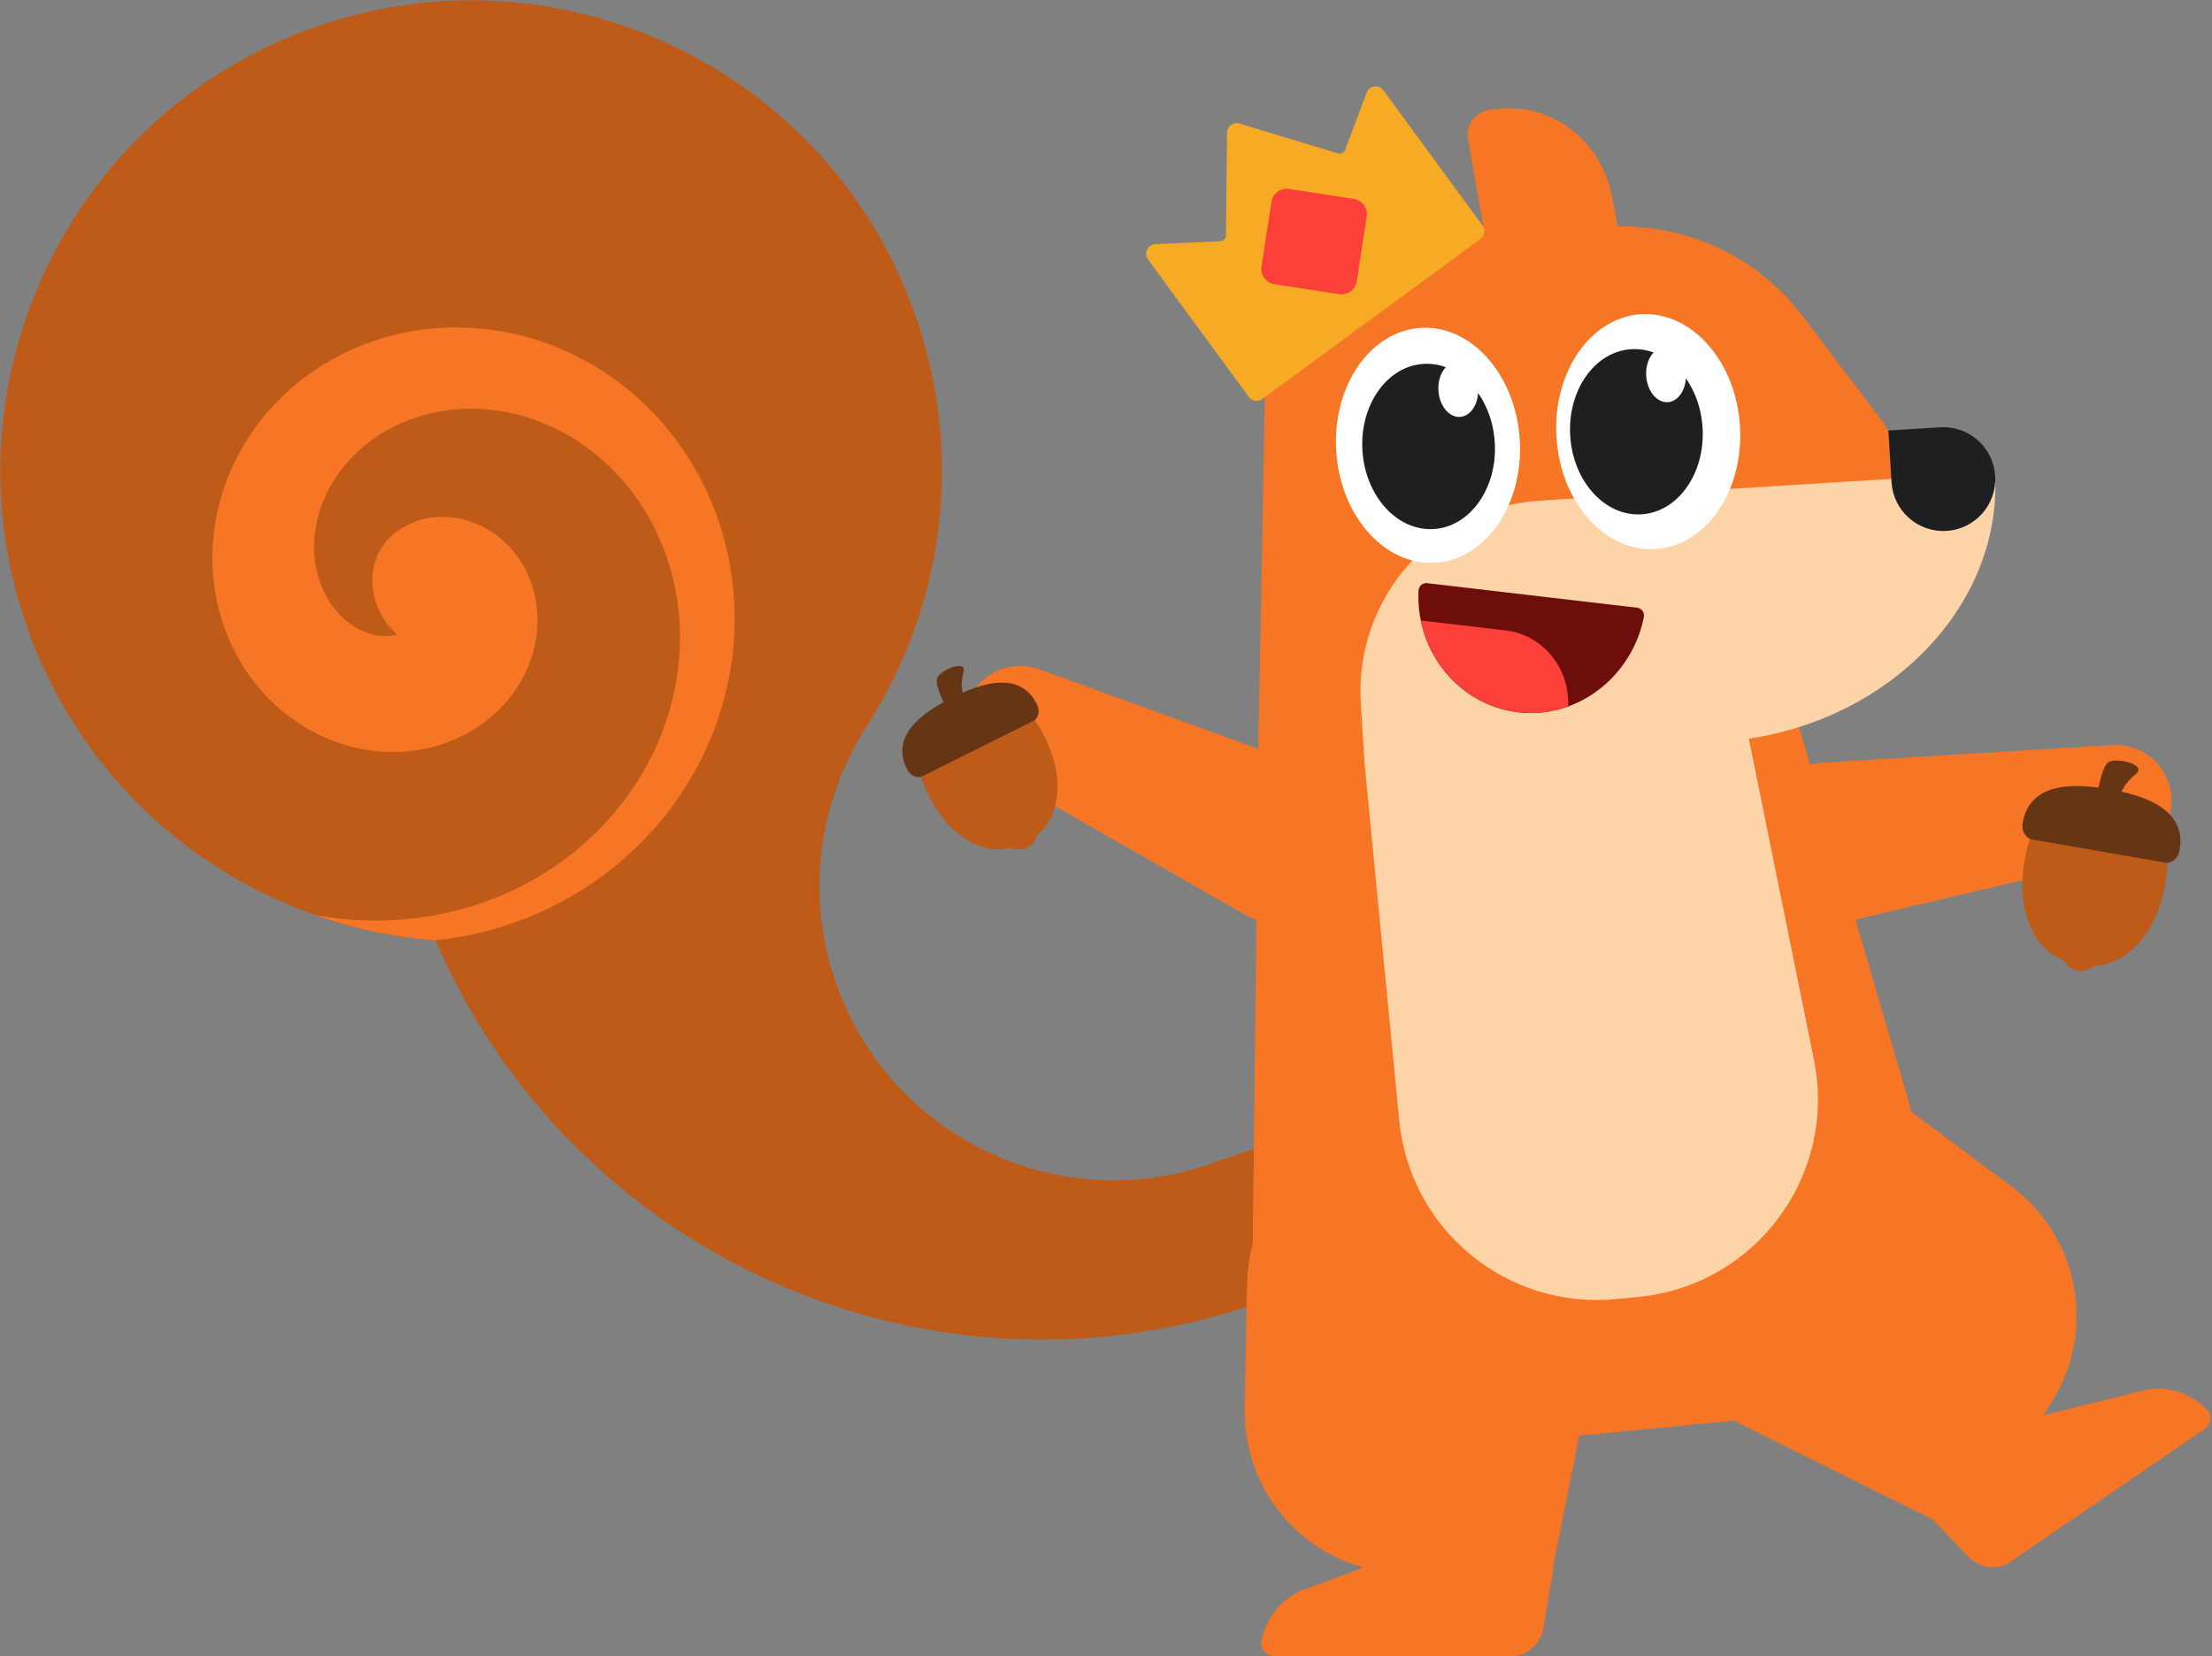 <svg xmlns="http://www.w3.org/2000/svg" width="1203" height="901" fill="none">
  <rect width="100%" height="100%" fill="#808080" stroke="none"/>
  <path fill="#BE5B19"
    d="M172.203 14.417C38.653 60.827-31.988 206.715 14.423 340.265c34.5 99.275 123.967 163.786 222.474 171.298 73.634 171.546 268.528 259.392 447.605 197.16l80.763-28.066c20.867-7.252 31.905-30.047 24.653-50.914-7.252-20.867-30.047-31.905-50.914-24.653l-80.762 28.066c-83.469 29.007-174.649-15.144-203.656-98.613-17.181-49.44-8.694-101.583 18.425-141.911l-.164.057c39.984-63.56 51.771-144.047 25.205-220.492-46.411-133.55-192.298-204.191-325.849-157.78Z" />
  <path fill="#F77625"
    d="M203.028 185.568c-.792.24-1.592.518-2.401.84l-.095.04c-.788.255-1.584.55-2.386.888l-.087.037c-.784.272-1.575.582-2.371.936l-.083.038a30.27 30.27 0 0 0-2.35.981l-.071.034a30.63 30.63 0 0 0-2.337 1.03l-.057.029c-.77.318-1.545.676-2.323 1.079l-.049.025c-.765.334-1.534.708-2.306 1.126l-.046.025c-.757.349-1.517.737-2.279 1.17l-.034.019a30.17 30.17 0 0 0-2.263 1.217l-.025.015c-.746.38-1.494.799-2.242 1.263l-.026.016a30.95 30.95 0 0 0-2.211 1.304l-.007.005c-.733.41-1.467.86-2.199 1.354l-.002.001a30.81 30.81 0 0 0-2.165 1.393c-.712.437-1.424.912-2.132 1.432-.701.448-1.4.936-2.095 1.466-.696.465-1.39.968-2.079 1.515-.675.471-1.348.98-2.015 1.531-.676.49-1.348 1.02-2.014 1.592a31.251 31.251 0 0 0-1.948 1.602 31.027 31.027 0 0 0-1.927 1.649 31.408 31.408 0 0 0-1.884 1.676 31.372 31.372 0 0 0-1.857 1.719c-.61.541-1.213 1.12-1.805 1.737a31.608 31.608 0 0 0-1.775 1.775 31.715 31.715 0 0 0-1.733 1.802 31.887 31.887 0 0 0-1.701 1.84 31.01 31.01 0 0 0-1.66 1.867 31.385 31.385 0 0 0-1.609 1.88 32.108 32.108 0 0 0-1.579 1.922 32.429 32.429 0 0 0-1.527 1.933 32.556 32.556 0 0 0-1.494 1.97 31.995 31.995 0 0 0-1.453 1.995 32.2 32.2 0 0 0-1.404 2.008c-.473.65-.932 1.333-1.374 2.049a32.424 32.424 0 0 0-1.318 2.053 32.543 32.543 0 0 0-1.27 2.066 32.56 32.56 0 0 0-1.236 2.099c-.413.674-.81 1.378-1.188 2.113a32.074 32.074 0 0 0-1.151 2.142 32.617 32.617 0 0 0-1.099 2.145 32.557 32.557 0 0 0-1.057 2.168 32.292 32.292 0 0 0-1.012 2.183 32.97 32.97 0 0 0-.965 2.189c-.328.712-.636 1.45-.924 2.217a32.762 32.762 0 0 0-.878 2.227 32.71 32.71 0 0 0-.828 2.226 33.077 33.077 0 0 0-.784 2.241 33.21 33.21 0 0 0-.738 2.253 32.664 32.664 0 0 0-.689 2.248 32.916 32.916 0 0 0-.647 2.27c-.225.74-.427 1.504-.605 2.291a32.92 32.92 0 0 0-.553 2.276c-.191.734-.36 1.49-.505 2.269a32.948 32.948 0 0 0-.465 2.301 32.942 32.942 0 0 0-.415 2.288 32.95 32.95 0 0 0-.368 2.279 33.047 33.047 0 0 0-.327 2.317c-.117.746-.211 1.51-.279 2.295-.102.749-.18 1.517-.233 2.304a33.63 33.63 0 0 0-.186 2.274c-.071.742-.118 1.5-.14 2.276a34.045 34.045 0 0 0-.098 2.311 34.933 34.933 0 0 0-.051 2.281 35.013 35.013 0 0 0-.005 2.27c-.012.742 0 1.499.039 2.271.002.741.03 1.497.084 2.268.017.736.059 1.485.127 2.249.032.737.089 1.487.172 2.25.047.736.117 1.484.216 2.244.06.73.145 1.472.258 2.225.075.726.175 1.464.302 2.212.089.722.202 1.455.343 2.198.103.717.231 1.444.386 2.182.119.724.263 1.458.435 2.202.131.709.286 1.427.469 2.153.146.708.315 1.425.513 2.15.159.698.34 1.404.55 2.118.173.699.371 1.406.596 2.12.186.689.395 1.385.632 2.087.199.689.425 1.384.677 2.086.212.68.448 1.366.712 2.058.224.67.472 1.346.748 2.027.239.671.502 1.347.793 2.027.25.658.523 1.32.824 1.986.263.655.551 1.315.866 1.977.275.647.574 1.298.901 1.951.289.642.6 1.288.94 1.935.301.634.625 1.271.977 1.909.309.619.641 1.24.999 1.862.323.616.669 1.235 1.042 1.853a35.29 35.29 0 0 0 1.067 1.81c.349.607.722 1.215 1.122 1.821.351.582.724 1.165 1.123 1.746a36.21 36.21 0 0 0 1.165 1.732c.38.577.783 1.153 1.211 1.726.383.555.787 1.109 1.215 1.66a35.26 35.26 0 0 0 1.263 1.656c.409.547.841 1.092 1.298 1.633.418.537.859 1.07 1.324 1.599.426.523.872 1.042 1.343 1.557.437.516.896 1.028 1.379 1.536.444.502.908 1.001 1.396 1.494.453.493.927.981 1.423 1.463.46.48.941.956 1.444 1.425.464.467.949.927 1.455 1.382.488.472.999.937 1.532 1.396.483.447.985.888 1.509 1.321a35.84 35.84 0 0 0 1.542 1.296c.498.426 1.015.844 1.553 1.254.508.417 1.035.825 1.583 1.226.52.41 1.061.811 1.622 1.204.521.393 1.061.778 1.621 1.155a36.96 36.96 0 0 0 1.638 1.117c.535.37 1.089.732 1.662 1.084a35.97 35.97 0 0 0 1.697 1.059c.541.343 1.1.677 1.678 1.001.545.331 1.107.651 1.688.962a36.32 36.32 0 0 0 1.743.947c.552.304 1.122.597 1.707.882.572.301 1.16.591 1.766.869.567.284 1.149.556 1.748.817.577.274 1.17.536 1.78.787.577.26 1.171.509 1.78.745.572.244 1.159.475 1.761.696a36.75 36.75 0 0 0 1.821.676 36.86 36.86 0 0 0 1.791.626c.595.212 1.206.409 1.83.596.599.199 1.212.385 1.839.558.59.183 1.193.352 1.809.509.598.172 1.209.329 1.834.475.596.158 1.205.303 1.826.435.604.148 1.221.28 1.851.4.598.133 1.207.251 1.829.356.604.121 1.22.229 1.849.322.601.108 1.214.201 1.839.281.606.096 1.224.177 1.853.244.6.082 1.211.149 1.832.203.603.07 1.216.125 1.839.166.602.057 1.214.099 1.836.127a37.16 37.16 0 0 0 1.855.091 38.63 38.63 0 0 0 1.817.05c.603.019 1.216.024 1.837.013.593.007 1.193 0 1.803-.023a36.64 36.64 0 0 0 1.826-.062 37.626 37.626 0 0 0 1.809-.099 38.612 38.612 0 0 0 1.789-.135c.581-.042 1.17-.099 1.766-.17a38.126 38.126 0 0 0 1.786-.21c.597-.067 1.2-.15 1.81-.25.569-.078 1.143-.17 1.724-.277.578-.09 1.162-.196 1.752-.317.565-.1 1.136-.217 1.712-.348a36.86 36.86 0 0 0 1.712-.384c.576-.127 1.156-.27 1.742-.43a35.549 35.549 0 0 0 1.672-.45c.554-.147 1.111-.31 1.673-.487a38.425 38.425 0 0 0 1.658-.522c.55-.171 1.103-.358 1.66-.56a37.93 37.93 0 0 0 1.613-.582c.535-.192 1.073-.4 1.613-.622a38.234 38.234 0 0 0 1.606-.657 38.519 38.519 0 0 0 1.587-.69 38.294 38.294 0 0 0 1.542-.71c.514-.235 1.03-.486 1.546-.751.489-.237.979-.488 1.469-.753a37.116 37.116 0 0 0 1.508-.812c.5-.268.999-.552 1.5-.851.476-.269.951-.553 1.428-.851.474-.281.947-.577 1.421-.888.471-.293.941-.601 1.41-.923.463-.302.924-.619 1.384-.95.448-.307.894-.627 1.338-.961.454-.324.905-.663 1.356-1.018.429-.322.856-.658 1.282-1.007.431-.339.861-.691 1.288-1.057.423-.347.844-.709 1.263-1.084.408-.35.814-.713 1.216-1.09a38.56 38.56 0 0 0 1.194-1.116c.391-.367.779-.746 1.163-1.139a35.88 35.88 0 0 0 1.155-1.179c.372-.38.742-.773 1.107-1.179a37.06 37.06 0 0 0 1.091-1.218 38.81 38.81 0 0 0 1.051-1.224c.348-.406.692-.824 1.031-1.256.332-.405.66-.822.982-1.252.327-.418.651-.847.967-1.289.313-.419.622-.85.924-1.292.308-.432.612-.874.909-1.33.299-.44.593-.89.88-1.353.277-.428.55-.866.815-1.315.279-.453.553-.916.82-1.392.262-.449.52-.907.769-1.377.216-.389.427-.785.633-1.19a37.8 37.8 0 0 0 .719-1.423c.225-.446.442-.901.653-1.366.221-.463.433-.937.64-1.42.209-.465.409-.941.603-1.425.2-.471.39-.952.574-1.442.19-.48.371-.97.545-1.47.181-.487.351-.983.515-1.489a39.1 39.1 0 0 0 .471-1.474c.151-.477.293-.962.428-1.456.141-.48.273-.968.397-1.465.132-.491.254-.991.368-1.499.12-.494.231-.997.333-1.508.107-.491.206-.989.295-1.495.094-.484.179-.976.255-1.474.086-.508.163-1.022.23-1.545.07-.484.132-.975.184-1.472.063-.513.116-1.032.158-1.56.048-.495.088-.998.117-1.507a37.9 37.9 0 0 0 .079-1.493c.025-.499.041-1.003.046-1.515.012-.496.016-.999.008-1.508 0-.501-.006-1.008-.027-1.52a37.504 37.504 0 0 0-.063-1.482 37.158 37.158 0 0 0-.071-1.135l-.007-.075c-.007-.096-.012-.192-.021-.288a36.466 36.466 0 0 0-.103-1.161 34.716 34.716 0 0 0-.161-1.466 35.875 35.875 0 0 0-.198-1.476 37.147 37.147 0 0 0-.236-1.486 38.57 38.57 0 0 0-.273-1.472 35.33 35.33 0 0 0-.308-1.462 35.531 35.531 0 0 0-.336-1.422 37.13 37.13 0 0 0-.379-1.444c-.127-.474-.264-.95-.413-1.429-.142-.48-.296-.963-.461-1.448a37.816 37.816 0 0 0-.486-1.405c-.16-.453-.329-.908-.511-1.364-.175-.461-.36-.923-.559-1.387a36.747 36.747 0 0 0-.596-1.372c-.192-.434-.393-.87-.606-1.305a38.19 38.19 0 0 0-.66-1.331 35.41 35.41 0 0 0-.514-.979 36.843 36.843 0 0 0-.723-1.304 35.7 35.7 0 0 0-.75-1.27c-.253-.426-.52-.85-.797-1.274-.263-.416-.538-.83-.825-1.243a35.306 35.306 0 0 0-.836-1.19 37.27 37.27 0 0 0-.898-1.207c-.294-.39-.599-.777-.915-1.163a35.34 35.34 0 0 0-.952-1.143c-.31-.368-.63-.735-.963-1.097-.329-.37-.669-.737-1.021-1.1a35.675 35.675 0 0 0-1.04-1.06 36.805 36.805 0 0 0-.824-.8 35.383 35.383 0 0 0-1.074-.991 36.74 36.74 0 0 0-1.153-1.006c-.374-.322-.76-.638-1.156-.95-.39-.317-.791-.628-1.203-.934-.39-.298-.791-.591-1.203-.879-.407-.292-.824-.58-1.252-.861a35.74 35.74 0 0 0-1.275-.822 34.887 34.887 0 0 0-1.283-.775 34.48 34.48 0 0 0-1.314-.743 34.76 34.76 0 0 0-1.069-.567l-.081-.041-.218-.112a37.46 37.46 0 0 0-1.1-.541c-.089-.043-.179-.084-.268-.126l-.019-.01c-.35-.166-.706-.327-1.067-.484a34.167 34.167 0 0 0-1.416-.598 34.797 34.797 0 0 0-1.436-.555 33.728 33.728 0 0 0-1.477-.519 33.432 33.432 0 0 0-1.465-.464 34.512 34.512 0 0 0-1.473-.418 35.475 35.475 0 0 0-1.535-.382 33.734 33.734 0 0 0-1.551-.334 34.405 34.405 0 0 0-1.533-.279c-.423-.072-.85-.137-1.283-.195-.051-.007-.101-.013-.151-.021l-.113-.014a35.648 35.648 0 0 0-1.302-.155 34.522 34.522 0 0 0-3.499-.211 32.877 32.877 0 0 0-.444-.009 34.697 34.697 0 0 0-1.615-.009c-.527.003-1.059.017-1.597.045-.444.018-.892.043-1.343.079l-.065.005-.159.012c-2.917.211-5.964.815-9.118 1.868-32.41 10.824-29.916 46.628-11.332 62.016l-.184.053a23.48 23.48 0 0 0-.438.113c-.149.033-.298.069-.447.104-.153.031-.307.064-.461.097-.165.03-.331.062-.497.094-.156.025-.312.052-.469.079-.166.022-.332.047-.499.072-.17.019-.341.041-.513.063-.169.016-.34.034-.511.053-.176.012-.353.027-.531.042-.178.01-.356.02-.536.032-.181.005-.363.013-.546.021l-.537.009c-.191-.002-.382-.004-.575-.003a53.38 53.38 0 0 0-.573-.015c-.192-.01-.385-.018-.579-.026a37.261 37.261 0 0 0-.59-.04 37.19 37.19 0 0 0-.592-.053c-.195-.023-.39-.044-.587-.065a40.148 40.148 0 0 0-.631-.082 39.095 39.095 0 0 0-.612-.094 38.239 38.239 0 0 0-.606-.105 40.88 40.88 0 0 0-.627-.123 38.321 38.321 0 0 0-.626-.137 41.572 41.572 0 0 0-.653-.155 39.591 39.591 0 0 0-.638-.167 39.443 39.443 0 0 0-.66-.187 36.278 36.278 0 0 0-.634-.194 32.94 32.94 0 0 0-.671-.221 31.699 31.699 0 0 0-.657-.231c-.22-.085-.442-.169-.666-.25a39.92 39.92 0 0 0-.664-.266 42.056 42.056 0 0 0-.68-.288 44.649 44.649 0 0 0-.657-.294c-.22-.106-.442-.212-.668-.316a35.78 35.78 0 0 0-.679-.338c-.222-.12-.447-.238-.675-.354-.219-.123-.44-.246-.665-.367a38.833 38.833 0 0 0-.676-.392c-.225-.14-.454-.277-.685-.413a40.672 40.672 0 0 0-.653-.415 37.893 37.893 0 0 0-.661-.439 39.205 39.205 0 0 0-.684-.473 42.519 42.519 0 0 0-.656-.474 44.158 44.158 0 0 0-.663-.501 38.79 38.79 0 0 0-.651-.513 36.04 36.04 0 0 0-.661-.542 39.1 39.1 0 0 0-.641-.549c-.21-.191-.422-.382-.639-.571a38.418 38.418 0 0 0-.654-.607c-.203-.201-.41-.4-.62-.599-.209-.215-.421-.43-.639-.643a31.239 31.239 0 0 0-.619-.649 42.15 42.15 0 0 0-.615-.674 43.721 43.721 0 0 0-.586-.667 35.14 35.14 0 0 0-.603-.714 34.082 34.082 0 0 0-.578-.714 34.596 34.596 0 0 0-.576-.743 42.349 42.349 0 0 0-.572-.768c-.182-.263-.37-.525-.562-.788-.173-.26-.351-.52-.533-.78a32.946 32.946 0 0 0-.538-.821 35.879 35.879 0 0 0-.522-.835c-.163-.28-.331-.56-.503-.841-.161-.29-.326-.58-.498-.871a36.478 36.478 0 0 0-.49-.899 39.322 39.322 0 0 0-.47-.907 36.697 36.697 0 0 0-.451-.913c-.14-.312-.287-.625-.44-.938a33.76 33.76 0 0 0-.42-.945 35.16 35.16 0 0 0-.404-.96 36.1 36.1 0 0 0-.392-.987c-.12-.335-.247-.67-.379-1.008a38.373 38.373 0 0 0-.361-1.029 36.858 36.858 0 0 0-.337-1.021c-.101-.35-.21-.701-.324-1.054a38.708 38.708 0 0 0-.298-1.045 37.523 37.523 0 0 0-.288-1.09 38.223 38.223 0 0 0-.262-1.077 36.572 36.572 0 0 0-.244-1.102 34.534 34.534 0 0 0-.227-1.126c-.06-.37-.129-.743-.202-1.119-.054-.38-.116-.764-.184-1.151a34.86 34.86 0 0 0-.161-1.15 35.681 35.681 0 0 0-.138-1.17c-.032-.39-.073-.785-.118-1.183a35.618 35.618 0 0 0-.093-1.19 36.063 36.063 0 0 0-.071-1.204 35.48 35.48 0 0 0-.046-1.206c0-.402-.01-.809-.024-1.22.008-.404.008-.812.002-1.225.016-.409.024-.822.026-1.241.025-.409.041-.824.051-1.243.033-.413.058-.831.077-1.255a35.5 35.5 0 0 0 .101-1.253c.05-.414.092-.833.128-1.258.059-.417.109-.841.153-1.27.068-.422.128-.849.182-1.283.076-.418.143-.842.205-1.273.085-.421.162-.85.234-1.285.094-.422.181-.852.261-1.289.103-.423.199-.854.288-1.292.112-.422.217-.852.315-1.289.123-.429.239-.867.348-1.313.129-.419.251-.845.367-1.28.141-.428.275-.864.403-1.308.151-.427.294-.861.431-1.305.158-.421.309-.85.453-1.289.169-.423.331-.856.487-1.299.177-.421.348-.851.513-1.29.187-.422.368-.853.543-1.294.196-.418.386-.846.57-1.284.206-.418.406-.847.6-1.286.218-.419.429-.848.634-1.288.226-.415.446-.841.66-1.278.235-.411.463-.834.687-1.267.244-.409.482-.828.715-1.259.254-.408.503-.828.747-1.259.264-.405.522-.821.775-1.249.275-.404.545-.819.809-1.247.283-.398.56-.809.833-1.231.294-.397.583-.806.867-1.228.3-.389.596-.791.887-1.206.314-.39.623-.793.927-1.21.32-.382.635-.776.946-1.185.332-.38.66-.775.983-1.183.338-.372.671-.758 1-1.157.351-.371.697-.756 1.04-1.155.361-.367.719-.749 1.072-1.145a33.14 33.14 0 0 0 1.089-1.119c.376-.354.749-.723 1.12-1.106.386-.349.769-.713 1.149-1.092.398-.346.793-.707 1.186-1.083.402-.336.803-.687 1.2-1.053.411-.329.819-.674 1.226-1.034.423-.325.843-.668 1.263-1.025.429-.317.857-.65 1.284-1 .44-.312.88-.641 1.318-.986.444-.301.887-.618 1.329-.953.456-.297.913-.611 1.369-.942.462-.288.925-.593 1.388-.915.473-.282.946-.581 1.419-.898.48-.273.96-.563 1.44-.872.487-.264.974-.546 1.462-.846.494-.256.99-.529 1.487-.821a31.93 31.93 0 0 0 1.51-.797c.514-.241 1.03-.5 1.549-.779a30.76 30.76 0 0 0 1.553-.743c.523-.22 1.05-.459 1.578-.718a30.742 30.742 0 0 0 1.603-.691 31.196 31.196 0 0 0 1.629-.665c.54-.191 1.085-.4 1.633-.63a30.68 30.68 0 0 0 1.675-.609 31.183 31.183 0 0 0 1.68-.573 30.59 30.59 0 0 0 1.7-.545 30.407 30.407 0 0 0 1.733-.517c.57-.14 1.148-.299 1.731-.479a30.373 30.373 0 0 0 1.759-.453 31.089 31.089 0 0 0 1.771-.417c.591-.109 1.19-.237 1.797-.387a30.981 30.981 0 0 0 1.815-.354 29.87 29.87 0 0 0 1.828-.32c.6-.074 1.208-.168 1.826-.283a30.243 30.243 0 0 0 1.863-.251 30.363 30.363 0 0 0 1.856-.214 29.254 29.254 0 0 0 1.881-.181 29.712 29.712 0 0 0 1.886-.143c.627-.015 1.267-.05 1.919-.108a29.473 29.473 0 0 0 1.905-.069c.63.009 1.273-.002 1.929-.035.626.022 1.265.025 1.917.005.634.035 1.282.049 1.944.041.635.047 1.285.076 1.951.081.636.06 1.289.099 1.956.117.638.073 1.292.126 1.962.157.639.085 1.294.151 1.966.195.639.099 1.295.178 1.969.235.641.112 1.3.205 1.977.276a28.686 28.686 0 0 0 1.983.313c.636.137 1.289.256 1.962.352l.02.003c.632.149 1.284.28 1.956.39l.024.003c.631.162 1.282.307 1.952.43l.024.004a28.4 28.4 0 0 0 1.951.468l.029.005c.628.188 1.277.359 1.947.509.014.004.029.005.044.009.622.199 1.265.383 1.93.545l.053.011c.618.212 1.257.408 1.918.583l.051.012c.616.226 1.255.434 1.917.623l.061.017c.612.237 1.246.457 1.903.659l.067.019c.607.25 1.237.483 1.891.698l.078.024c.602.261 1.227.507 1.876.734l.09.03c.595.272 1.214.53 1.856.769l.096.033c.59.285 1.204.555 1.843.807l.104.039c.584.296 1.193.577 1.827.841l.101.04c.582.309 1.188.604 1.82.882l.114.048c.574.32 1.172.626 1.797.915l.119.053c.568.331 1.162.649 1.782.951.042.021.084.039.126.059.561.342 1.149.672 1.763.986l.132.065c.555.353 1.135.694 1.743 1.02l.135.07c.549.365 1.124.717 1.728 1.056l.146.079c.54.374 1.106.739 1.701 1.088l.152.085c.533.386 1.092.761 1.681 1.121l.156.093c.526.396 1.078.782 1.661 1.154.053.035.108.067.162.101.518.406 1.062.803 1.637 1.187l.167.108c.51.416 1.047.824 1.615 1.219.057.04.115.077.172.116a25.77 25.77 0 0 0 1.591 1.25l.178.127c.493.435 1.013.863 1.565 1.28.059.045.121.088.181.132.485.446.998.886 1.542 1.314l.186.142c.475.455.98.903 1.515 1.341l.189.15c.467.465.962.925 1.491 1.374l.19.158c.458.475.946.944 1.466 1.403.065.058.131.113.196.17.448.483.926.96 1.436 1.429l.199.178c.439.492.908.98 1.409 1.459.067.064.135.126.203.189.428.5.887.996 1.379 1.485.067.067.135.131.203.196.419.51.87 1.016 1.353 1.515l.206.208c.409.517.849 1.031 1.322 1.539.07.075.141.147.21.22a24.88 24.88 0 0 0 1.291 1.563c.071.08.144.157.216.235.387.531.804 1.061 1.256 1.585.069.081.141.16.211.239.378.541.787 1.08 1.23 1.616.071.085.144.169.216.253.366.547.763 1.094 1.196 1.636.071.09.144.177.216.265.355.554.743 1.107 1.164 1.658.073.095.147.188.22.28.344.56.718 1.119 1.128 1.677.072.098.146.195.219.292a24.575 24.575 0 0 0 1.315 2.001 24.28 24.28 0 0 0 1.063 1.72c.073.108.148.214.222.319.309.577.65 1.157 1.026 1.736.07.109.143.216.214.323.3.586.631 1.175.998 1.764.07.113.142.224.213.334a24 24 0 0 0 .962 1.784c.071.119.144.236.216.352.275.596.582 1.195.924 1.795.069.121.139.239.209.357.265.603.561 1.211.894 1.821.068.125.138.248.207.371a23.677 23.677 0 0 0 1.062 2.22 23.35 23.35 0 0 0 1.021 2.244 23.623 23.623 0 0 0 .984 2.28 23.56 23.56 0 0 0 .94 2.298 23.462 23.462 0 0 0 .903 2.331 22.703 22.703 0 0 0 .859 2.358c.179.63.388 1.27.634 1.917.059.153.12.305.18.455a22.94 22.94 0 0 0 .774 2.404 22.476 22.476 0 0 0 .73 2.431 22.473 22.473 0 0 0 .686 2.455 22.702 22.702 0 0 0 .638 2.458 22.393 22.393 0 0 0 .595 2.496 22.821 22.821 0 0 0 .547 2.504 21.715 21.715 0 0 0 .503 2.533 21.782 21.782 0 0 0 .453 2.545 22.128 22.128 0 0 0 .408 2.569 21.48 21.48 0 0 0 .359 2.583 21.925 21.925 0 0 0 .309 2.598 21.72 21.72 0 0 0 .262 2.612 21.5 21.5 0 0 0 .21 2.626 21.327 21.327 0 0 0 .162 2.639 21.4 21.4 0 0 0 .112 2.655 21.086 21.086 0 0 0 .06 2.665 21.101 21.101 0 0 0 .009 2.669 20.894 20.894 0 0 0-.043 2.685 20.89 20.89 0 0 0-.094 2.688 20.604 20.604 0 0 0-.147 2.699 20.612 20.612 0 0 0-.199 2.702 20.323 20.323 0 0 0-.252 2.712 20.237 20.237 0 0 0-.305 2.709 19.946 19.946 0 0 0-.359 2.714 20.01 20.01 0 0 0-.411 2.719 19.896 19.896 0 0 0-.466 2.716 20.199 20.199 0 0 0-.52 2.72 19.76 19.76 0 0 0-.574 2.718 19.611 19.611 0 0 0-.628 2.716 19.3 19.3 0 0 0-.682 2.704 19.574 19.574 0 0 0-.737 2.71 19.713 19.713 0 0 0-.793 2.704 19.004 19.004 0 0 0-.844 2.69 18.988 18.988 0 0 0-.902 2.689 19.111 19.111 0 0 0-.955 2.677 18.735 18.735 0 0 0-1.006 2.658 18.62 18.62 0 0 0-1.065 2.659 18.773 18.773 0 0 0-1.117 2.641 18.367 18.367 0 0 0-1.172 2.629 18.388 18.388 0 0 0-1.225 2.613 18.076 18.076 0 0 0-1.281 2.6 18.077 18.077 0 0 0-1.335 2.583 18.035 18.035 0 0 0-1.387 2.564 17.805 17.805 0 0 0-1.441 2.543 17.836 17.836 0 0 0-1.496 2.526 18.182 18.182 0 0 0-1.549 2.507 17.262 17.262 0 0 0-1.127 1.649c-.17.28-.327.558-.474.834a17.092 17.092 0 0 0-1.159 1.625 17.39 17.39 0 0 0-.498.839c-.413.492-.81 1.023-1.187 1.597-.185.28-.356.559-.518.835a17.227 17.227 0 0 0-1.759 2.411 16.873 16.873 0 0 0-1.809 2.382 17.18 17.18 0 0 0-1.865 2.359c-.449.455-.885.953-1.305 1.495-.215.278-.417.555-.605.83a17.208 17.208 0 0 0-1.966 2.301c-.466.436-.921.915-1.36 1.439-.233.276-.45.552-.654.827-.473.426-.937.895-1.386 1.41-.24.276-.466.551-.677.825a16.869 16.869 0 0 0-2.111 2.201 15.955 15.955 0 0 0-2.144 2.154 15.778 15.778 0 0 0-2.208 2.132 15.835 15.835 0 0 0-2.254 2.095 15.738 15.738 0 0 0-2.301 2.058 15.538 15.538 0 0 0-2.349 2.021 15.375 15.375 0 0 0-2.396 1.983 15.347 15.347 0 0 0-2.439 1.939 15.594 15.594 0 0 0-2.482 1.899 15.01 15.01 0 0 0-2.527 1.857 15.01 15.01 0 0 0-2.574 1.818c-.56.297-1.119.642-1.674 1.041-.335.239-.648.484-.941.73a15.299 15.299 0 0 0-2.651 1.723c-.57.274-1.142.596-1.711.972-.35.232-.679.469-.986.709a14.27 14.27 0 0 0-1.726.935c-.361.228-.698.462-1.013.699-.577.249-1.158.546-1.737.897-.369.224-.713.452-1.035.686a14.797 14.797 0 0 0-2.811 1.535c-.586.224-1.177.498-1.769.826a14.92 14.92 0 0 0-1.08.66 13.94 13.94 0 0 0-2.881 1.433c-.595.201-1.197.449-1.802.755-.398.201-.77.412-1.117.628a13.75 13.75 0 0 0-2.955 1.331c-.602.175-1.213.399-1.829.681-.415.19-.8.39-1.16.597-.605.163-1.219.374-1.84.644-.421.183-.813.377-1.178.579-.609.15-1.228.35-1.856.608-.428.177-.826.365-1.198.562-.611.137-1.234.324-1.865.57-.436.17-.841.354-1.219.545a12.85 12.85 0 0 0-1.875.531c-.443.163-.856.34-1.24.526-.614.112-1.243.274-1.883.495-.45.155-.868.326-1.257.506-.617.098-1.25.248-1.895.457a13.4 13.4 0 0 0-1.276.487c-.618.086-1.253.222-1.901.418-.465.141-.897.299-1.298.468-.619.072-1.256.196-1.907.379-.471.133-.908.284-1.314.446-.621.06-1.26.172-1.915.343a12.3 12.3 0 0 0-1.333.425c-.621.046-1.262.145-1.92.303-.486.117-.936.253-1.353.404-.621.033-1.263.118-1.923.264-.492.108-.948.237-1.369.382a11.82 11.82 0 0 0-1.929.225c-.497.1-.957.22-1.383.358-.622.007-1.268.068-1.934.188-.506.091-.974.203-1.405.335a11.477 11.477 0 0 0-1.932.149c-.513.082-.987.187-1.424.313-.619-.02-1.264.015-1.932.108-.519.073-.998.171-1.439.29a11.137 11.137 0 0 0-1.933.068c-.525.063-1.009.154-1.454.266a11.03 11.03 0 0 0-1.934.028c-.533.054-1.023.136-1.473.242a10.878 10.878 0 0 0-1.93-.011c-.538.043-1.032.117-1.486.216a11.264 11.264 0 0 0-3.428.141 11.138 11.138 0 0 0-3.444.075 10.545 10.545 0 0 0-1.926-.13c-.555.013-1.063.062-1.527.139a10.428 10.428 0 0 0-1.923-.168 10.66 10.66 0 0 0-1.54.111 10.197 10.197 0 0 0-1.917-.207 10.44 10.44 0 0 0-1.552.084 10.068 10.068 0 0 0-1.912-.247 10.25 10.25 0 0 0-1.564.057 10.06 10.06 0 0 0-1.908-.287c-.576-.031-1.1-.019-1.575.03a9.836 9.836 0 0 0-1.9-.325 9.972 9.972 0 0 0-1.586 0 9.698 9.698 0 0 0-1.892-.364 9.86 9.86 0 0 0-1.597-.027 9.649 9.649 0 0 0-1.885-.404 9.633 9.633 0 0 0-1.605-.055 9.452 9.452 0 0 0-1.877-.443 9.573 9.573 0 0 0-1.615-.084 9.295 9.295 0 0 0-1.865-.482 9.303 9.303 0 0 0-1.571-.114 255.954 255.954 0 0 0 64.937 13.636c.073-.007.146-.012.218-.02a10.833 10.833 0 0 0 1.69-.332c.619.029 1.255.006 1.902-.083a10.94 10.94 0 0 0 1.675-.36 10.54 10.54 0 0 0 1.902-.122 11.33 11.33 0 0 0 1.661-.389c.621.002 1.256-.048 1.901-.162a11.213 11.213 0 0 0 1.647-.416 10.77 10.77 0 0 0 1.899-.2 11.331 11.331 0 0 0 1.631-.444c.622-.023 1.256-.1 1.898-.239a11.714 11.714 0 0 0 1.617-.471 11.622 11.622 0 0 0 3.489-.776c.622-.05 1.255-.153 1.893-.317a12.018 12.018 0 0 0 1.585-.525c.62-.063 1.249-.18 1.884-.356a12.139 12.139 0 0 0 1.57-.551 11.384 11.384 0 0 0 1.877-.395c.563-.168 1.08-.362 1.555-.577.616-.09 1.24-.23 1.867-.431.557-.178 1.07-.381 1.539-.604a11.786 11.786 0 0 0 1.86-.469c.549-.188 1.054-.4 1.518-.629a11.847 11.847 0 0 0 1.853-.507 12.788 12.788 0 0 0 1.499-.654 12.132 12.132 0 0 0 1.846-.544 12.972 12.972 0 0 0 1.481-.68 12.147 12.147 0 0 0 1.835-.58 13.186 13.186 0 0 0 1.458-.701 12.397 12.397 0 0 0 1.828-.621c.521-.224 1-.468 1.44-.725a12.413 12.413 0 0 0 1.816-.657 13.33 13.33 0 0 0 1.418-.747c.602-.18 1.206-.408 1.807-.694.505-.241.969-.5 1.396-.769a12.811 12.811 0 0 0 1.796-.732c.497-.249.953-.515 1.374-.791a12.833 12.833 0 0 0 1.783-.768 13.99 13.99 0 0 0 1.351-.812 13.065 13.065 0 0 0 3.1-1.637c.588-.23 1.177-.507 1.758-.841.473-.272.906-.56 1.306-.853a13.174 13.174 0 0 0 1.743-.878c.465-.279.891-.572 1.284-.871.58-.255 1.158-.556 1.728-.914.456-.286.873-.585 1.259-.889.576-.267 1.15-.581 1.713-.95.448-.294.86-.599 1.239-.909a13.58 13.58 0 0 0 1.694-.985c.439-.3.842-.61 1.213-.925a13.713 13.713 0 0 0 1.677-1.02c.433-.308.831-.624 1.196-.946a13.837 13.837 0 0 0 1.654-1.052c.425-.315.815-.637 1.174-.965a13.776 13.776 0 0 0 1.632-1.084c.416-.32.797-.648 1.148-.98a14 14 0 0 0 1.614-1.119c.406-.326.78-.658 1.123-.994.541-.337 1.075-.72 1.594-1.153.397-.332.763-.669 1.098-1.009a15.094 15.094 0 0 0 2.647-2.212 14.54 14.54 0 0 0 1.552-1.219c.379-.342.728-.688 1.047-1.036a14.556 14.556 0 0 0 1.532-1.254c.37-.347.709-.697 1.021-1.049.516-.382 1.02-.811 1.509-1.287.36-.352.692-.706.995-1.061a14.825 14.825 0 0 0 1.485-1.318c.351-.355.673-.713.969-1.071a15.17 15.17 0 0 0 1.463-1.351c.342-.361.656-.723.944-1.085.494-.416.975-.875 1.437-1.38.333-.365.637-.73.917-1.095.487-.427.96-.896 1.413-1.412.324-.368.62-.738.892-1.107.478-.436.942-.914 1.386-1.439.314-.372.601-.745.865-1.116.47-.447.925-.935 1.359-1.469.305-.374.582-.749.837-1.122.463-.457.909-.957 1.334-1.502.296-.379.567-.757.814-1.133.454-.467.89-.975 1.305-1.527.286-.381.547-.762.786-1.14.445-.477.873-.995 1.278-1.556.277-.384.528-.768.758-1.147.437-.487.855-1.014 1.25-1.584.267-.387.511-.773.733-1.154.427-.496.836-1.032 1.219-1.61.259-.39.494-.778.708-1.162.418-.505.816-1.049 1.188-1.635.25-.392.477-.783.683-1.169a16.463 16.463 0 0 0 1.812-2.832 16.54 16.54 0 0 0 1.128-1.686c.23-.395.44-.788.629-1.176.389-.532.755-1.101 1.095-1.711.222-.397.421-.791.603-1.18a16.97 16.97 0 0 0 1.064-1.736c.213-.4.406-.797.579-1.188.367-.548.712-1.131 1.028-1.753.204-.401.388-.798.553-1.19.357-.556.691-1.148.996-1.778.194-.402.369-.799.526-1.191a17.671 17.671 0 0 0 1.463-2.994c.336-.571.647-1.178.929-1.821.176-.403.334-.801.474-1.193.325-.58.625-1.194.895-1.844.167-.404.316-.802.449-1.194.314-.587.602-1.208.86-1.864.157-.403.298-.8.422-1.191.303-.595.58-1.223.825-1.885.149-.403.281-.8.397-1.191a17.902 17.902 0 0 0 1.161-3.094c.28-.609.533-1.249.753-1.923.131-.401.246-.796.347-1.185.269-.615.51-1.263.718-1.944.122-.4.228-.794.321-1.182a18.12 18.12 0 0 0 .68-1.96c.113-.398.211-.791.296-1.176a18.3 18.3 0 0 0 .644-1.981c.105-.398.195-.789.272-1.174.233-.635.437-1.3.606-1.995.096-.396.178-.785.247-1.168.222-.64.412-1.311.568-2.011.088-.395.162-.784.224-1.166.209-.645.387-1.32.53-2.024.08-.393.145-.78.2-1.159.196-.651.361-1.331.49-2.039.072-.392.131-.778.178-1.156.183-.656.335-1.338.451-2.049.063-.39.114-.773.154-1.149a19.799 19.799 0 0 0 .542-3.205 19.161 19.161 0 0 0 .482-3.218 19.12 19.12 0 0 0 .418-3.212 19.21 19.21 0 0 0 .292-2.087c.032-.381.053-.754.065-1.121.119-.676.203-1.378.251-2.103.025-.379.038-.752.043-1.117.105-.679.177-1.381.21-2.107.018-.376.024-.745.022-1.106.093-.683.151-1.389.17-2.117.01-.375.01-.743.001-1.104.079-.683.124-1.389.129-2.116.003-.371-.004-.735-.02-1.092.066-.687.096-1.395.087-2.125a21 21 0 0 0-.04-1.079 20.27 20.27 0 0 0-.015-3.206 19.94 19.94 0 0 0 .005-2.133 21.356 21.356 0 0 0-.081-1.071c.025-.69.015-1.4-.036-2.128a23.303 23.303 0 0 0-.1-1.064 21.196 21.196 0 0 0-.196-3.174 20.365 20.365 0 0 0-.122-2.134 21.877 21.877 0 0 0-.137-1.034 20.634 20.634 0 0 0-.318-3.169 20.645 20.645 0 0 0-.204-2.126 23.11 23.11 0 0 0-.173-1.011 20.8 20.8 0 0 0-.246-2.135 22.535 22.535 0 0 0-.191-1.002 20.98 20.98 0 0 0-.496-3.114 20.734 20.734 0 0 0-.33-2.133 22.201 22.201 0 0 0-.225-.976 21.523 21.523 0 0 0-.612-3.081 21.241 21.241 0 0 0-.671-3.068 21.232 21.232 0 0 0-.728-3.049 21.7 21.7 0 0 0-.785-3.031 21.575 21.575 0 0 0-.841-3.006 21.88 21.88 0 0 0-.896-2.986 21.794 21.794 0 0 0-.956-2.973 21.841 21.841 0 0 0-1.004-2.931 22.17 22.17 0 0 0-1.066-2.923 22.107 22.107 0 0 0-1.111-2.881 22.4 22.4 0 0 0-1.171-2.866 22.235 22.235 0 0 0-1.22-2.833 22.49 22.49 0 0 0-1.274-2.807 22.81 22.81 0 0 0-1.324-2.774 22.746 22.746 0 0 0-1.374-2.743 22.699 22.699 0 0 0-1.427-2.718 22.914 22.914 0 0 0-1.471-2.676 23.048 23.048 0 0 0-1.523-2.647 23.224 23.224 0 0 0-1.568-2.61 23.01 23.01 0 0 0-1.62-2.582 23.607 23.607 0 0 0-1.662-2.539 23.449 23.449 0 0 0-1.711-2.507 23.702 23.702 0 0 0-1.748-2.46 23.625 23.625 0 0 0-1.801-2.434 23.879 23.879 0 0 0-1.839-2.387 23.79 23.79 0 0 0-1.88-2.346 23.788 23.788 0 0 0-1.923-2.308 23.69 23.69 0 0 0-1.961-2.265 24.332 24.332 0 0 0-2.002-2.223 24.012 24.012 0 0 0-2.039-2.178 24.435 24.435 0 0 0-2.081-2.139 24.497 24.497 0 0 0-2.112-2.092 24.676 24.676 0 0 0-2.152-2.047 24.265 24.265 0 0 0-2.185-2.001 24.616 24.616 0 0 0-2.227-1.962 24.498 24.498 0 0 0-2.25-1.908 24.623 24.623 0 0 0-2.285-1.862 25.19 25.19 0 0 0-2.315-1.814 24.748 24.748 0 0 0-2.341-1.763 25.231 25.231 0 0 0-2.378-1.72 25.331 25.331 0 0 0-2.396-1.664 25.387 25.387 0 0 0-2.439-1.625 25.587 25.587 0 0 0-2.447-1.562 25.594 25.594 0 0 0-2.489-1.524 25.447 25.447 0 0 0-2.496-1.463 25.75 25.75 0 0 0-2.522-1.413 25.46 25.46 0 0 0-2.547-1.362 25.909 25.909 0 0 0-2.571-1.314 25.604 25.604 0 0 0-2.582-1.258 26.116 26.116 0 0 0-2.153-1.022c-.155-.065-.31-.127-.463-.189a26.123 26.123 0 0 0-2.168-.979c-.152-.061-.305-.118-.456-.176a26.352 26.352 0 0 0-2.192-.938c-.148-.056-.296-.109-.443-.162a26.713 26.713 0 0 0-2.665-1.052 26.704 26.704 0 0 0-2.234-.854c-.145-.049-.29-.094-.433-.14a26.867 26.867 0 0 0-2.259-.814c-.143-.044-.286-.086-.428-.128a26.75 26.75 0 0 0-2.696-.887 26.365 26.365 0 0 0-2.71-.836 27.042 27.042 0 0 0-2.312-.684c-.133-.033-.266-.064-.399-.095a27.246 27.246 0 0 0-2.336-.642l-.401-.087a27.642 27.642 0 0 0-2.343-.595l-.387-.076a27.132 27.132 0 0 0-2.363-.552c-.125-.023-.25-.044-.374-.065-.766-.2-1.56-.37-2.383-.508l-.363-.057a27.174 27.174 0 0 0-2.399-.461c-.12-.018-.241-.034-.36-.05a27.535 27.535 0 0 0-2.407-.415l-.342-.04a27.798 27.798 0 0 0-2.426-.369c-.115-.013-.229-.023-.344-.034a27.684 27.684 0 0 0-2.426-.322c-.112-.01-.223-.017-.334-.026-.787-.124-1.6-.217-2.437-.274-.105-.008-.211-.013-.316-.019a27.643 27.643 0 0 0-2.455-.228l-.305-.012a28.116 28.116 0 0 0-2.463-.181l-.305-.007a28.037 28.037 0 0 0-2.462-.131l-.294-.001a28.086 28.086 0 0 0-2.469-.084c-.093 0-.185.003-.277.005a27.88 27.88 0 0 0-2.757-.026 28.129 28.129 0 0 0-2.478.012l-.259.015a28.642 28.642 0 0 0-2.486.06l-.247.02c-.81-.001-1.641.034-2.492.108-.082.007-.163.016-.245.024-.809.016-1.637.067-2.484.157l-.231.027c-.811.031-1.641.1-2.489.207l-.224.031c-.811.047-1.64.13-2.486.254l-.212.034c-.811.064-1.64.163-2.484.304-.068.011-.135.024-.202.036-.812.079-1.64.196-2.483.353l-.189.037c-.812.096-1.64.228-2.482.402l-.191.042c-.807.111-1.629.259-2.465.449l-.18.043c-.806.128-1.627.292-2.461.499l-.163.042a29.273 29.273 0 0 0-2.612.591c-.806.16-1.625.357-2.455.598l-.145.043c-.803.176-1.618.39-2.443.646l-.135.043c-.8.192-1.612.423-2.434.696l-.123.042a29.56 29.56 0 0 0-2.424.744l-.115.042c-.795.224-1.6.486-2.413.792l-.103.04ZM739.732 474.218c8.281-22.783-3.476-47.965-26.258-56.246l-148.225-53.874c-15.777-5.735-33.216 2.406-38.951 18.184-5.054 13.905.638 29.428 13.482 36.771l136.915 78.276c23.633 13.511 53.738 2.474 63.037-23.111ZM950.211 461.366c-1.476-24.196 16.942-45.007 41.138-46.483l157.421-9.603c16.75-1.022 31.17 11.733 32.19 28.489.9 14.767-8.96 28.038-23.36 31.435l-153.5 36.209c-26.496 6.25-52.232-12.875-53.889-40.047ZM872.545 692.716c-4.607-53.573-51.772-93.267-105.345-88.66-50.693 4.36-88.958 46.824-89.022 96.767l-.063-.007-1.188 65.45c-.74 40.778 26.48 75.972 64.599 86.442l-32.342 12.054c-11.601 4.183-20.503 14.576-23.074 27.936-.789 4.102 2.436 7.807 6.522 8.184h131.352c8.431-1.283 14.995-8.455 15.671-17.069l4.289-25.627c.509-2.157.781-4.421.781-6.755l-.002-.219c.16-.519.297-1.051.406-1.595l25.475-127.187-.049-.004a97.323 97.323 0 0 0 1.99-29.71ZM1041.45 606.293c-39.52-30.536-96.527-26.293-131.02 11.111-36.451 39.529-33.957 101.124 5.572 137.576a97.351 97.351 0 0 0 24.704 16.622l-.026.041 110.37 54.882.12.115 17.98 18.753c5.41 6.732 14.85 8.974 22.49 5.306l107.76-73.648c3.14-2.603 3.69-7.469.73-10.413-9.65-9.588-22.81-13.179-34.69-10.128l-54.04 13.265 4.38-6.947c24.47-38.848 14.97-89.986-21.83-117.443l-52.47-39.146-.03.054Z" />
  <path fill="#F77625"
    d="M812.508 229.845c-74.259 7.213-129.441 70.795-127.314 144.277l-.751 25.705-3.298 288.562a96.878 96.878 0 0 0 .375 13.332c5.126 52.771 52.061 91.394 104.832 86.268l191.101-18.565-.032-.329c48.649-8.811 83.199-53.64 78.339-103.73a96.264 96.264 0 0 0-5.19-23.203l-79.868-273.133-5.489-22.109c-12.056-72.518-78.445-124.289-152.705-117.075Z" />
  <path fill="#FDD4A8"
    d="M935.748 326.009c-10.269-50.673-57.165-85.396-108.629-80.433-55.524 5.355-96.181 54.726-90.787 110.245l24.654 253.785c5.767 59.367 58.569 102.818 117.936 97.051l12.191-1.184c63.743-6.193 108.126-66.178 95.405-128.945l-50.77-250.519Z" />
  <path fill="#F77625"
    d="M798.325 75.424c-1.277-7.269 3.773-14.23 11.278-15.547 33.774-5.929 61.868 16.475 67.61 49.187l12.709 73.064c3.19 18.173-9.434 35.576-28.198 38.869l-5.31.933c-18.763 3.293-34.104-9.2-37.294-27.374L798.325 75.424Z" />
  <path fill="#F77625"
    d="M726.205 132.596c-20.807 1.29-37.135 18.344-37.519 39.188l-4.209 228.977c-.172 9.341 7.663 16.841 16.987 16.263l182.73-11.326c56.276-3.488 198.386-98.686 137.796-178.758l-41.434-54.759c-27.602-36.476-71.496-53.319-113.816-48.06a21.338 21.338 0 0 0-3.182-.039l-137.353 8.514Z" />
  <path fill="#FDD4A8"
    d="M841.211 272.169c-1.251.033-2.506.087-3.765.166-57.328 3.553-100.92 52.907-97.367 110.234l2.004 32.335 207.602-12.868c80.225-11.456 139.665-74.4 135.285-145.044l-243.532 15.095c-.075.025-.15.054-.227.082Z" />
  <path fill="#1D1F20"
    d="M1085.09 258.871c-.97-15.565-14.37-27.4-29.93-26.435l-28.18 1.747 1.74 28.181c.97 15.564 14.37 27.399 29.93 26.435 15.57-.965 27.4-14.364 26.44-29.928Z" />
  <path fill="#6E0E0B"
    d="M776.243 317.227a4.27 4.27 0 0 0-4.765 4.046c-1.606 33.251 21.927 62.397 54.381 66.191 32.162 3.759 61.844-19.554 68.143-51.839a4.265 4.265 0 0 0-3.694-5.064l-114.065-13.334Z" />
  <path fill="#FB403A"
    d="M772.71 337.527c5.292 26.044 26.127 46.778 53.148 49.937 9.37 1.095 18.529-.109 26.961-3.162 1.012-20.788-13.697-39.012-33.986-41.384l-46.123-5.391Z" />
  <ellipse cx="50" cy="64" fill="#fff" rx="50" ry="64"
    transform="scale(-1 1) rotate(3.547 -3181.481 -15132.898)" />
  <path fill="#1D1F20"
    d="M853.964 237.09c1.538 24.805 18.897 43.915 38.773 42.683 19.876-1.232 34.742-22.34 33.205-47.145-1.538-24.805-18.897-43.915-38.773-42.683-19.876 1.232-34.742 22.339-33.205 47.145Z" />
  <path fill="#fff"
    d="M895.294 204.47c.513 8.269 5.762 14.672 11.725 14.302 5.963-.369 10.381-7.372 9.868-15.64-.512-8.269-5.761-14.672-11.724-14.302-5.963.369-10.381 7.372-9.869 15.64Z" />
  <ellipse cx="50" cy="64" fill="#fff" rx="50" ry="64"
    transform="scale(-1 1) rotate(3.547 -3241.483 -13195.07)" />
  <path fill="#1D1F20"
    d="M740.964 245.089c1.538 24.806 18.897 43.916 38.773 42.684 19.876-1.232 34.742-22.34 33.205-47.145-1.538-24.805-18.897-43.915-38.773-42.683-19.876 1.232-34.742 22.339-33.205 47.144Z" />
  <path fill="#fff"
    d="M782.295 212.47c.512 8.268 5.762 14.672 11.724 14.302 5.963-.369 10.381-7.372 9.869-15.64-.513-8.269-5.762-14.672-11.725-14.302-5.962.369-10.381 7.372-9.868 15.64Z" />
  <path fill="#F7AB25" stroke="#F7AB25" stroke-linejoin="round"
    d="M751.967 49.428c-2.21-3.014-6.882-2.374-8.2 1.123l-11.733 31.148a3.706 3.706 0 0 1-4.545 2.24l-53.574-16.261c-3.002-.911-6.038 1.315-6.072 4.452l-.609 55.945a3.705 3.705 0 0 1-3.54 3.661l-35.385 1.58c-3.754.168-5.807 4.452-3.585 7.483l54.863 74.833a4.706 4.706 0 0 0 6.577 1.014l118.74-87.053a4.705 4.705 0 0 0 1.013-6.577l-53.95-73.588Z" />
  <path fill="#FB403A"
    d="M701.074 102.77a8.411 8.411 0 0 0-9.593 7.033l-5.419 35.19a8.411 8.411 0 0 0 7.034 9.593l35.189 5.419a8.412 8.412 0 0 0 9.594-7.034l5.418-35.189a8.412 8.412 0 0 0-7.033-9.594l-35.19-5.418Z" />
  <path fill="#BE5B19"
    d="M1175.98 488.167c-5.01 19.893-18.89 35.734-35.42 37.078-3.11.253-4.48 3.777-10.57 2.713-6.1-1.065-6.18-4.862-9.03-6.135-15.62-6.971-22.82-26.301-20.77-46.885 2.05-20.584 7.86-26.203 7.86-26.203l69.42 12.116s3.52 7.422-1.49 27.316Z" />
  <path fill="#663514"
    d="M1146.55 414.72c4.2-2.988 21.26 1.131 15.13 6.236-4.65 3.867-6.29 6.38-7.91 9.7 18.7 4.116 34.95 12.753 31.62 31.839-1.15 6.616-6.79 6.931-6.79 6.931l-74.52-13.006s-5.2-2.206-4.05-8.823c3.38-19.326 22.01-21.772 41.25-19.152 1.16-5.283 2.73-11.919 5.27-13.725Z" />
  <path fill="#BE5B19"
    d="M570.887 406.997c7.082 17.298 5.471 36.42-5.924 46.344-2.146 1.869-1.241 5.191-6.287 7.708-5.047 2.516-7.16-.224-9.94.385-15.217 3.33-30.956-6.946-40.582-23.15-9.626-16.204-8.408-23.464-8.408-23.464l57.456-28.655s6.602 3.534 13.685 20.832Z" />
  <path fill="#663514"
    d="M509.587 369.055c1.462-4.461 16.197-10.665 14.463-3.607-1.314 5.347-1.162 8.079-.549 11.386 15.938-7.094 32.524-9.546 40.402 6.25 2.719 5.451-1.198 8.726-1.234 8.756l-61.678 30.761s-5.006 1.194-7.737-4.282c-7.978-15.996 4.363-27.866 19.893-36.352-2.007-4.501-4.444-10.215-3.56-12.912Z" />
</svg>
